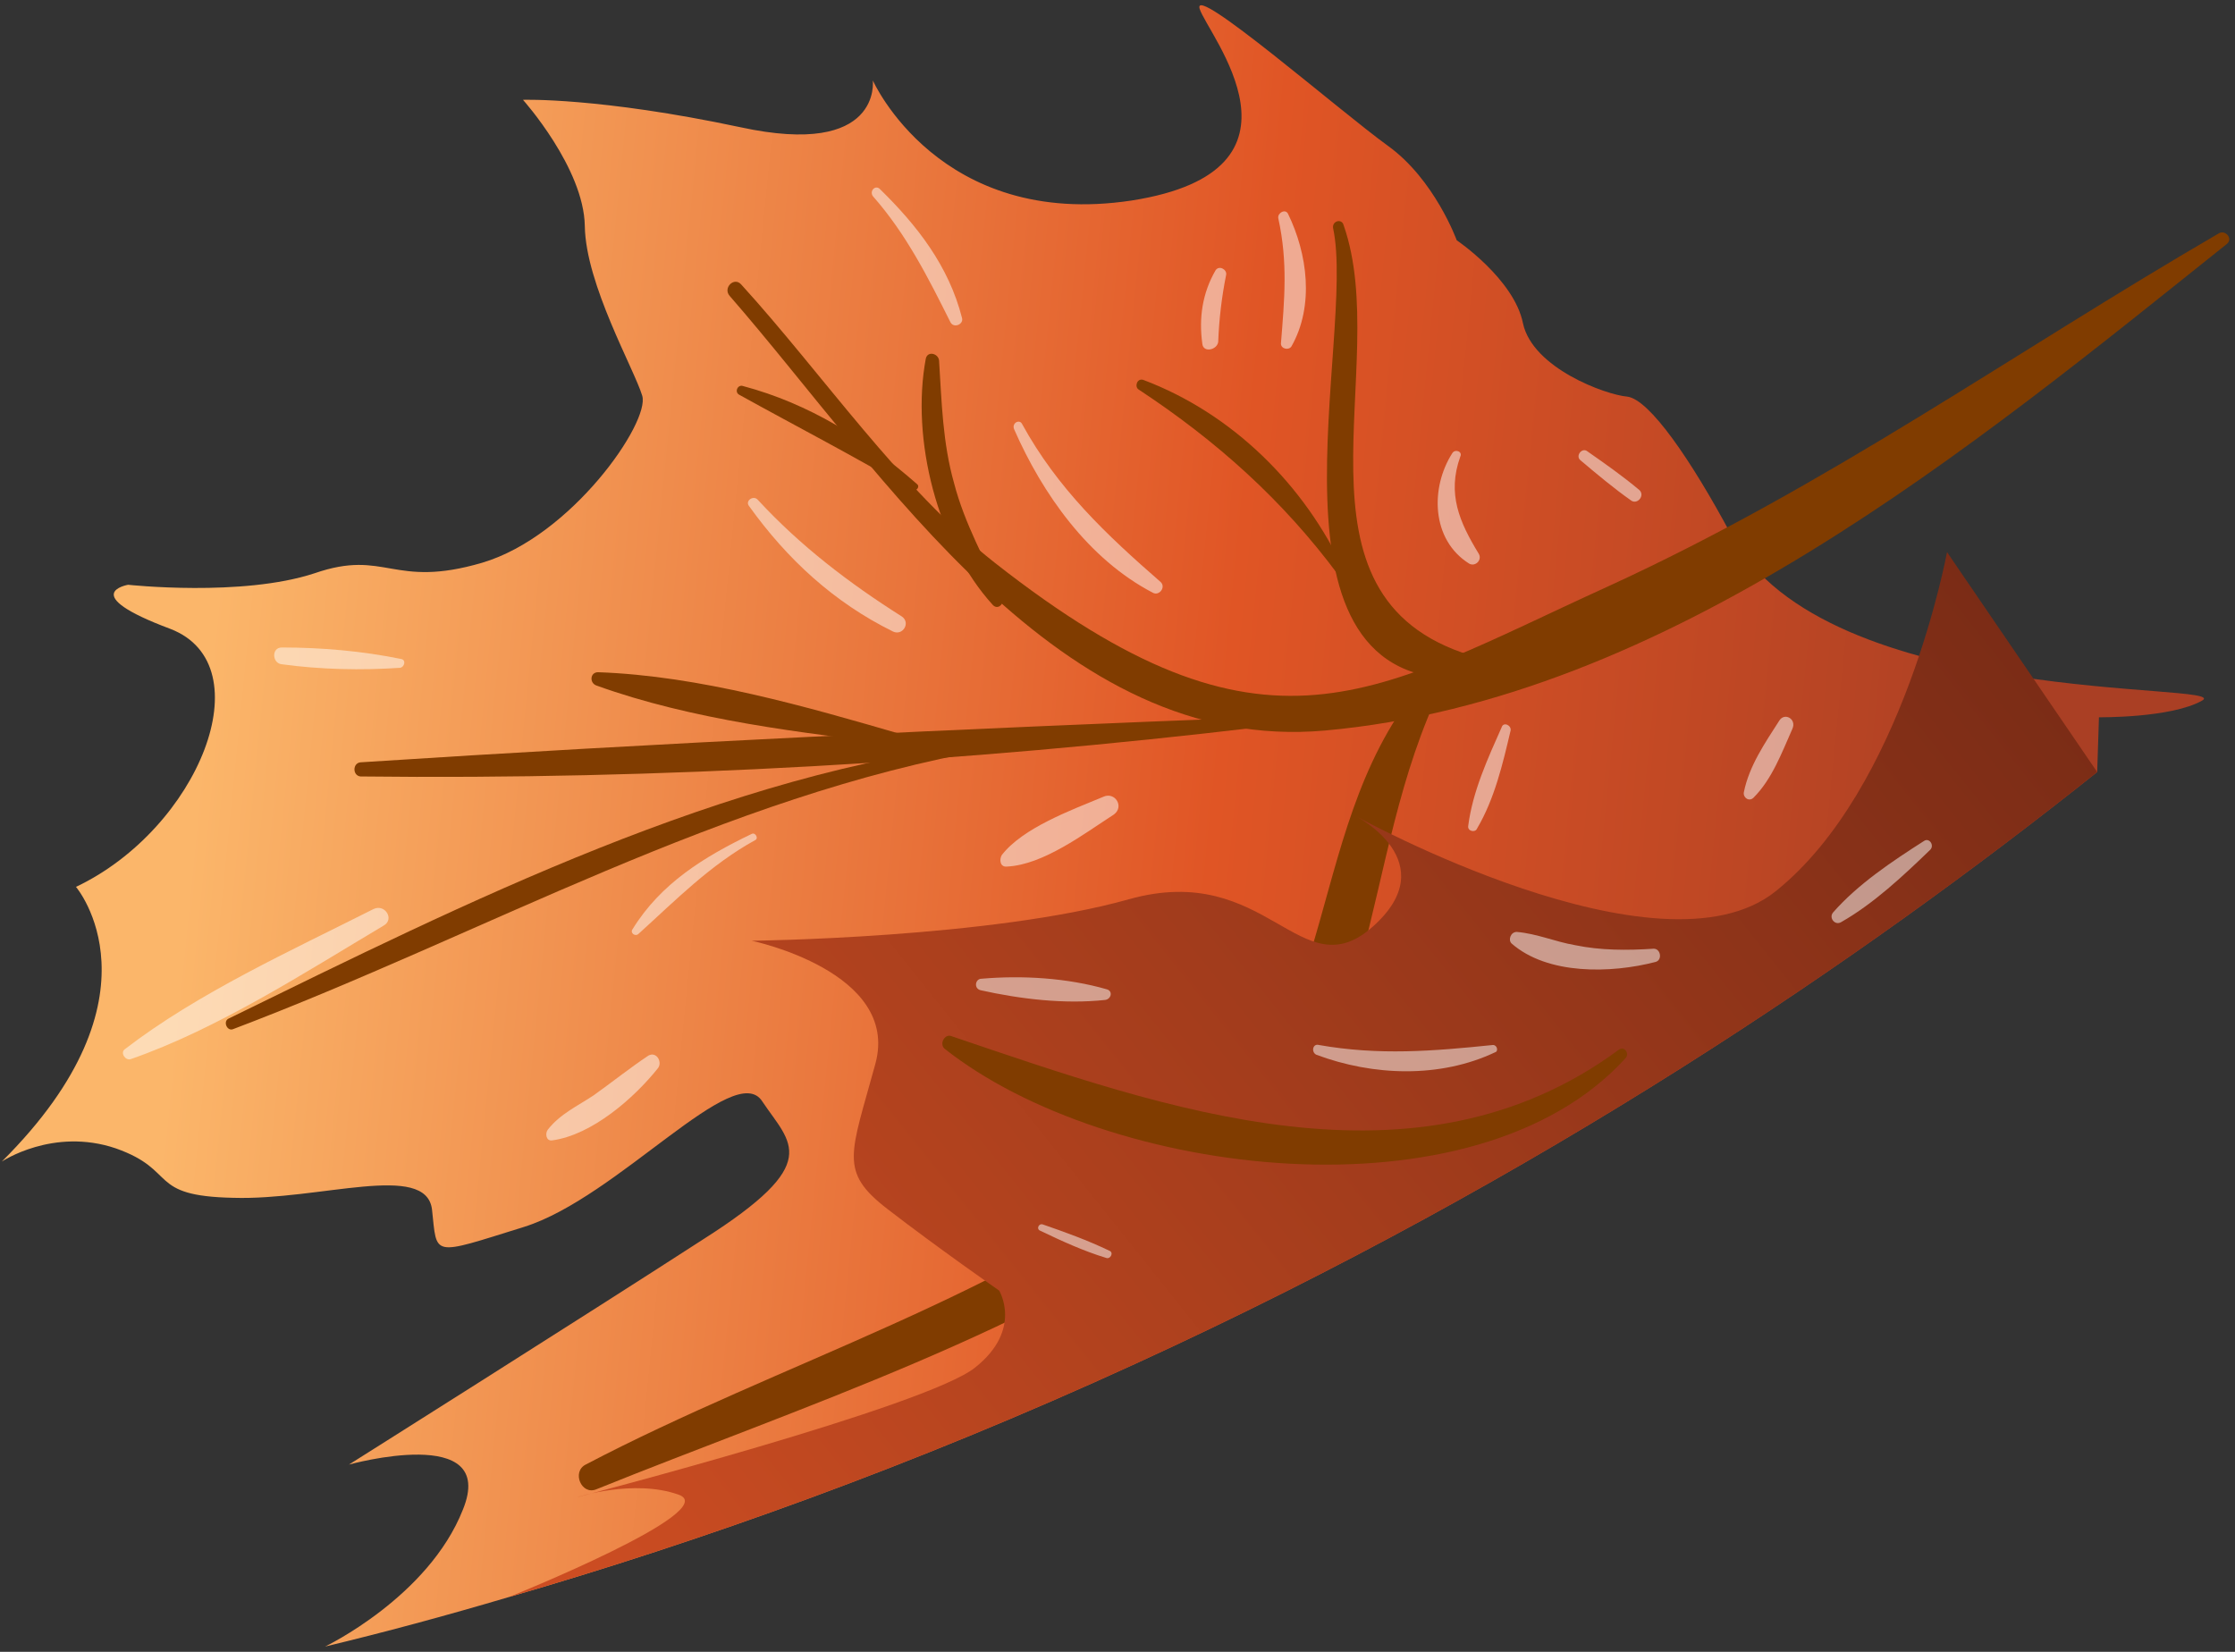 
<svg version="1.2" xmlns="http://www.w3.org/2000/svg" viewBox="0 0 253 187" width="253" height="187"><rect x="0" y="0" width="253" height="187" fill="#333333" stroke="none"/><defs><linearGradient id="P" gradientUnits="userSpaceOnUse"/><linearGradient id="g1" x1="262.6" y1="-2.4" x2="33.6" y2="-25.2" href="#P"><stop offset=".1" stop-color="#aa3f24"/><stop offset=".5" stop-color="#e05525"/><stop offset="1" stop-color="#fbb66a"/></linearGradient><linearGradient id="g2" x1="179.1" y1="10.8" x2="-10.1" y2="162" href="#P"><stop offset="0" stop-color="#7b2c16"/><stop offset="1" stop-color="#e05525"/></linearGradient></defs><style>.a{fill:url(#g1)}.b{fill:#803c00}.c{fill:url(#g2)}.d{fill:#fff}</style><path class="a" d="m249.3 79.3c-3.5 2-11.7 1.9-11.7 1.9q-0.1 3.1-0.2 6.2c-26.6 21.2-62.8 45.9-108.9 67-25.3 11.6-49.2 20.1-70.9 26.4q-10.8 3.2-20.8 5.6c0 0 11.7-5.6 15.6-15.5 4-9.8-12.9-5.1-12.9-5.1 0 0 26.5-16.7 40.1-25.5 13.7-8.7 9.9-10.8 6.7-15.6-3.1-4.9-16.4 10.9-27 14.2-10.6 3.3-9.8 3.4-10.4-2-0.7-5.4-12.7-1-22.5-1.3-9.8-0.2-6.2-3.1-13.3-5.6-7.1-2.4-12.9 1.5-12.9 1.5 18.9-18.8 8.4-31.1 8.4-31.1 13.9-6.6 21.3-25.1 10.7-29.2-10.7-4-4.8-5-4.8-5 0 0 12.9 1.4 21.1-1.3 8.1-2.8 8.8 1.8 19-1.2 10.1-3 19-15.9 18.1-18.9-0.9-3-6.4-12.6-6.5-19.2-0.1-6.6-7-14.3-7-14.3 0 0 8.6-0.3 24.6 3.1 16.1 3.5 15-5.3 15-5.3 0 0 7.5 16.9 29.3 13.6 21.7-3.4 8.6-18.8 7.7-21.7-0.9-3 15.9 11.6 21.3 15.5 5.3 3.8 7.8 10.7 7.8 10.7 0 0 6.5 4.4 7.5 9.4 1.1 5.1 9.4 8.1 11.8 8.3 2.5 0.3 7.2 7.1 11.8 15.7 10.6 19.6 56.8 16.6 53.3 18.7z"/><path class="b" d="m163.3 77.5c-9.9 20.2-6.2 43.5-25.8 58.3-19.4 14.6-47.5 23.7-70 32.8-1.7 0.7-2.8-2-1.2-2.8 21.9-11.5 48-19.2 67.6-34.6 18.8-14.8 13.1-38.3 27.9-54.9 0.7-0.8 1.9 0.3 1.5 1.2z"/><path class="c" d="m237.4 87.4c-26.6 21.2-62.8 45.9-108.9 67-25.3 11.6-49.2 20.1-70.9 26.4 0 0 24.4-9.8 19.2-11.6-5.1-1.8-11.5 0.3-11.5 0.3 0 0 39.7-10.3 45.1-14.7 5.4-4.3 2.7-8.7 2.7-8.7 0 0-6.9-4.8-12.6-9.2-5.6-4.3-4.2-6.2-1.4-16.5 2.8-10.4-14-13.9-14-13.9 0 0 27.1-0.3 42.7-4.7 15.7-4.4 19.4 10.4 27.6 3.1 8.2-7.3-1.9-12.5-1.9-12.5 0 0 34.4 19 47.5 8.5 14.5-11.6 19.4-38.4 19.4-38.4z"/><path class="b" d="m252.1 27.6c-28.8 23-63.2 51.6-102.1 55.1-30.2 2.7-49.9-29.1-67.4-49.2-0.8-0.9 0.5-2.2 1.3-1.3 9.2 10.1 18 23.1 28.7 31.5 30.8 24.2 42.8 14.8 69.4 2.7 24.9-11.4 45.8-26.4 69.2-40 0.7-0.4 1.6 0.6 0.9 1.2z"/><path class="b" d="m142.7 82.3c-33.5 4-68.1 6-101.9 5.6-0.9-0.1-0.9-1.5 0-1.6 33.9-2.2 68-3.8 101.9-5.1 0.7 0 0.7 1 0 1.1z"/><path class="b" d="m112.1 84.8c-30.3 5.3-57.2 20.9-85.7 31.7-0.7 0.3-1.2-0.9-0.5-1.2 26.6-13 56.4-28 86.1-31.2 0.4 0 0.4 0.6 0.1 0.7z"/><path class="b" d="m152.1 25.5c5.6 16-7.5 42 14.4 48.7 1.5 0.5 1.1 2.6-0.4 2.6-24.7 1.3-12.5-38.6-15.2-51-0.1-0.8 1-1.1 1.2-0.3z"/><path class="b" d="m151.5 65.1c-6.3-8.5-13.8-15.2-22.6-21-0.5-0.3-0.2-1.3 0.5-1.1 10.1 3.8 18.3 11.9 22.8 21.7 0.2 0.4-0.4 0.8-0.7 0.4z"/><path class="b" d="m106.3 40.8c0.3 4.7 0.4 9.3 1.7 13.9 1.2 4.6 3.5 8.7 5.5 13 0.2 0.6-0.5 1.4-1.1 0.8-6.3-6.9-9.3-18.8-7.6-27.9 0.2-0.9 1.4-0.6 1.5 0.2z"/><path class="b" d="m103.2 55.5c-6.4-3.8-13-7.2-19.5-10.8-0.6-0.3-0.2-1.2 0.4-1 7.5 2 13.9 6 19.7 11.1 0.4 0.3-0.1 0.9-0.6 0.7z"/><path class="b" d="m102.1 84.3c-11.3-1.3-23.8-2.8-34.6-6.7-0.8-0.3-0.7-1.5 0.2-1.5 11.5 0.4 23.6 3.9 34.6 7.1 0.6 0.2 0.5 1.2-0.2 1.1z"/><path class="b" d="m184 119.8c-17 18.7-58.7 13.5-77.1-1.1-0.6-0.6 0.1-1.7 0.8-1.4 24.2 8.2 52.6 18.5 75.6 1.5 0.6-0.4 1.2 0.5 0.7 1z"/><g style="opacity:.5;mix-blend-mode:overlay"><path class="d" d="m99.6 21.4c4.2 4.1 7.8 8.7 9.3 14.6 0.2 0.7-0.9 1.2-1.3 0.5-2.5-5-5-10-8.8-14.3-0.4-0.6 0.3-1.3 0.8-0.8z"/></g><g style="opacity:.5;mix-blend-mode:overlay"><path class="d" d="m115.7 48c4 7.3 9.5 12.5 15.7 17.9 0.6 0.6-0.2 1.6-0.9 1.2-7.3-3.8-12.5-11.2-15.7-18.5-0.3-0.7 0.6-1.2 0.9-0.6z"/></g><g style="opacity:.5;mix-blend-mode:overlay"><path class="d" d="m85.8 56.6c4.8 5.2 10.3 9.4 16.3 13.2 1 0.7 0.1 2.2-1 1.7-6.7-3.3-12-8.2-16.3-14.2-0.5-0.6 0.5-1.3 1-0.7z"/></g><g style="opacity:.5;mix-blend-mode:overlay"><path class="d" d="m45.3 75.6c-4.4 0.3-9 0.2-13.4-0.4-1.1-0.1-1.2-1.9 0-1.9 4.5 0 9.1 0.4 13.5 1.3 0.6 0.1 0.4 0.9-0.1 1z"/></g><g style="opacity:.5;mix-blend-mode:overlay"><path class="d" d="m85.5 95.1c-5.1 2.8-9 6.8-13.2 10.6-0.4 0.4-1-0.1-0.7-0.5 3.2-5.2 8.1-8.2 13.5-10.8 0.4-0.2 0.8 0.5 0.4 0.7z"/></g><g style="opacity:.5;mix-blend-mode:overlay"><path class="d" d="m43.4 104.8c-8.9 5.3-18.8 11.7-28.6 15.1-0.6 0.2-1.2-0.7-0.7-1.1 8.3-6.4 18.9-11.2 28.2-15.9 1.3-0.6 2.4 1.2 1.1 1.9z"/></g><g style="opacity:.5;mix-blend-mode:overlay"><path class="d" d="m171 82.7c-0.9 3.8-1.8 7.7-3.8 11.1-0.2 0.5-1.1 0.3-1-0.3 0.5-3.9 2.2-7.6 3.8-11.2 0.2-0.6 1.1-0.2 1 0.4z"/></g><g style="opacity:.5;mix-blend-mode:overlay"><path class="d" d="m165.3 51.7c-1.5 4.2-0.1 7.4 2.1 11 0.4 0.7-0.4 1.5-1.1 1.1-4.3-2.7-4.4-8.6-1.9-12.5 0.3-0.5 1.2-0.2 0.9 0.4z"/></g><g style="opacity:.5;mix-blend-mode:overlay"><path class="d" d="m145.8 24.2c2.2 4.5 3 10.4 0.4 15-0.3 0.5-1.2 0.3-1.2-0.3 0.4-5 0.8-9.2-0.3-14.2-0.1-0.6 0.8-1.1 1.1-0.5z"/></g><g style="opacity:.5;mix-blend-mode:overlay"><path class="d" d="m138.8 31.1c-0.5 2.5-0.8 5-0.9 7.6-0.1 0.9-1.7 1.3-1.8 0.2-0.4-2.9 0-5.7 1.5-8.3 0.4-0.6 1.3-0.1 1.2 0.5z"/></g><g style="opacity:.5;mix-blend-mode:overlay"><path class="d" d="m179.7 51.1c2 1.4 4 2.8 5.9 4.4 0.6 0.6-0.2 1.6-0.9 1.2-2-1.4-3.9-3-5.8-4.6-0.6-0.5 0.2-1.5 0.8-1z"/></g><g style="opacity:.5;mix-blend-mode:overlay"><path class="d" d="m187.4 108.9c-5 1.3-12.2 1.5-16.3-2.1-0.4-0.4-0.1-1.3 0.6-1.3 2.3 0.2 4.3 1.1 6.6 1.5 2.9 0.6 5.9 0.6 8.9 0.4 0.8 0 1 1.3 0.2 1.5z"/></g><g style="opacity:.5;mix-blend-mode:overlay"><path class="d" d="m169.3 119.1c-6.3 3-13.9 2.7-20.3 0.3-0.6-0.3-0.4-1.3 0.3-1.1 6.8 1.2 12.9 0.7 19.7 0 0.5 0 0.6 0.7 0.3 0.8z"/></g><g style="opacity:.5;mix-blend-mode:overlay"><path class="d" d="m125.1 113.2c-4.6 0.5-9.6-0.1-14.1-1.1-0.8-0.2-0.6-1.3 0.1-1.3 4.6-0.4 9.7-0.1 14.2 1.2 0.7 0.2 0.5 1.1-0.2 1.2z"/></g><g style="opacity:.5;mix-blend-mode:overlay"><path class="d" d="m125.2 142.4c-2.6-0.8-5-1.9-7.5-3.1-0.4-0.2-0.1-0.8 0.3-0.7 2.6 0.9 5.1 1.8 7.6 3 0.5 0.2 0.1 1-0.4 0.8z"/></g><g style="opacity:.5;mix-blend-mode:overlay"><path class="d" d="m218.5 96.2c-3 2.9-6.4 6.1-10.1 8.2-0.7 0.4-1.4-0.5-0.9-1.1 2.8-3.2 6.7-5.8 10.3-8.1 0.6-0.4 1.2 0.5 0.7 1z"/></g><g style="opacity:.5;mix-blend-mode:overlay"><path class="d" d="m126.1 92.2c-3.4 2.2-8 5.7-12.1 5.9-0.8 0.1-0.9-0.8-0.6-1.3 2.4-3.1 7.9-5.1 11.5-6.6 1.3-0.6 2.4 1.1 1.2 2z"/></g><g style="opacity:.5;mix-blend-mode:overlay"><path class="d" d="m74.5 120.9c-2.7 3.4-7.5 7.6-12 8.2-0.7 0.1-0.8-0.8-0.5-1.2 1.4-1.8 3.4-2.7 5.2-3.9 2.1-1.5 4.1-3.1 6.2-4.5 0.9-0.5 1.6 0.7 1.1 1.4z"/></g><g style="opacity:.5;mix-blend-mode:overlay"><path class="d" d="m202.9 82.5c-1.2 2.7-2.3 5.7-4.4 7.8-0.5 0.5-1.2 0-1.1-0.6 0.6-3 2.4-5.6 4-8.1 0.6-1 2-0.2 1.5 0.9z"/></g></svg>